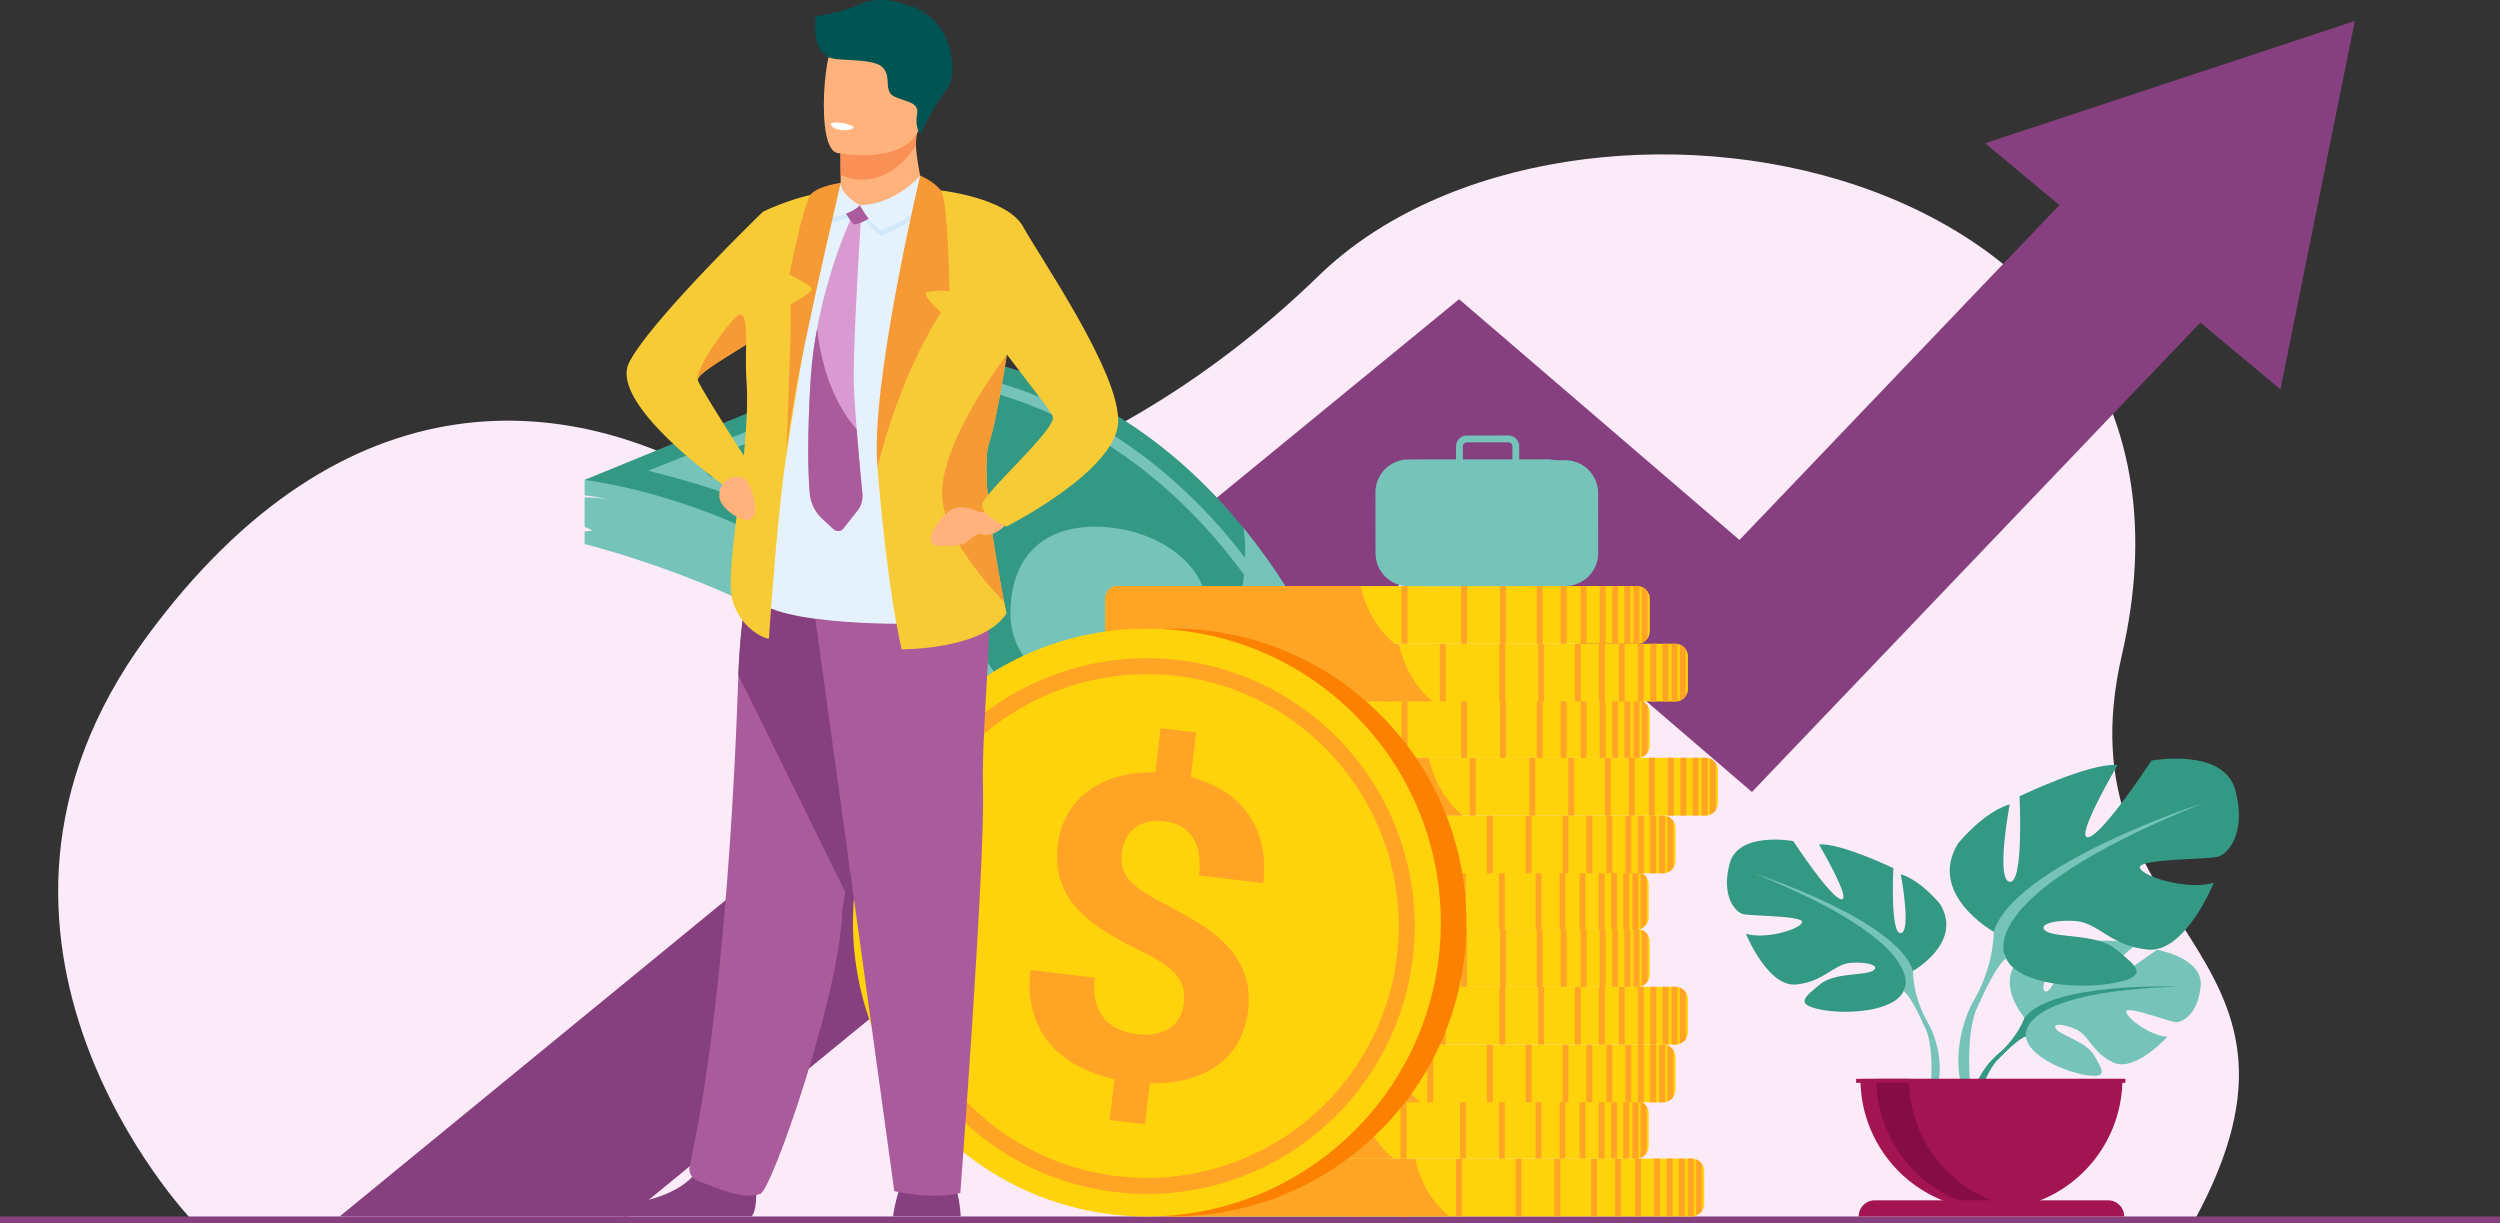 <svg xmlns="http://www.w3.org/2000/svg" viewBox="0 0 3195.56 1563.4"><rect x="0" y="0" width="3195.56" height="1563.4" fill="#333333" stroke="none"/><defs><style>.cls-1{fill:#fbebf9;}.cls-2{fill:#87407f;}.cls-3{fill:#76c4b9;}.cls-4{fill:#339984;}.cls-5{fill:#ffd30b;}.cls-6{fill:#ffa424;}.cls-7{fill:#fc8100;}.cls-8{fill:#a31453;}.cls-9{fill:#850c45;}.cls-10{fill:#ffb27b;}.cls-11{fill:#f99156;}.cls-12{fill:#aa5b9b;}.cls-13{fill:#005453;}.cls-14{fill:#e5f2fd;}.cls-15{fill:#f7cb36;}.cls-16{fill:#fff;}.cls-17{fill:#d2e9f9;}.cls-18{fill:#d89ad0;}.cls-19{fill:#f59a34;}</style></defs><g id="Layer_2" data-name="Layer 2"><g id="Layer_1-2" data-name="Layer 1"><path class="cls-1" d="M245.22,1559.47s-342.33-357.83-57.9-745.24C439.69,470.5,733.93,494,949.81,633.49c92,59.41,435.41,10.72,735.77-281C2005.34,42,2860.65,194.54,2712.25,837.2c-82.62,357.83,286.41,368,92.53,723Z"/><rect class="cls-2" y="1554.92" width="3195.56" height="8.48" rx="0.5"/><polygon class="cls-2" points="3010.01 26.82 2537.47 183.1 2632.33 262.16 2632.33 262.16 2223.44 690.2 1865.03 382.46 434.34 1554.73 446.94 1554.92 803.34 1554.92 1861.52 687.89 2239.37 1012.33 2812.51 412.33 2812.51 412.33 2914.91 497.67 3010.01 26.82"/><path class="cls-3" d="M1334.28,1269.7l-108.56-9.34s6.28-66.92-12.82-156.18c-14.09-65.94-42-144.06-96.53-216.42-93-123.38-369.11-192.4-369.11-192.4v-16l9.93-1.07a39.49,39.49,0,0,0-9.93-4.72V635.84a133.22,133.22,0,0,1,31.38,3.07c-6.46-1.61-20.26-4.78-31.38-5.64V613.42c400,10.7,530.47,252.31,571.35,439.3C1344.79,1172.41,1334.28,1269.7,1334.28,1269.7Z"/><path class="cls-4" d="M1809.35,1234.58l-475.07,35.12c-2.46-73.17-21.56-148.85-40-206.22S1257.91,967,1257.91,967C1115.79,655.62,747.26,613.42,747.26,613.42l409-167.51c197.59,14.87,336.22,109.77,433.18,228.93C1779.37,908.21,1809.35,1234.58,1809.35,1234.58Z"/><path class="cls-3" d="M1809.35,1234.58l-475.07,35.12-108.56-9.34s6.28-66.92-12.82-156.18c22.63-13.63,49.55-27.25,81.35-40.7q12.52-5.3,24.36-10.76c302.48-139.61,274.31-357.08,270.86-377.88C1779.37,908.21,1809.35,1234.58,1809.35,1234.58Z"/><path class="cls-3" d="M1772,1271.16,1348.61,1263l1.49-8.15c.23-1.23,22-125.37-28.79-266.51-29.74-82.68-78.22-155-144.1-215-82.53-75.14-192.82-131.07-327.82-166.23l-20.79-5.41,330.45-131.51,1.27,0c3.57-.08,88.68-1.37,198.09,50.37,64.12,30.33,123.16,72.71,175.47,126,65.27,66.43,120.17,150.06,163.18,248.55,3.4,7.57,83.82,188.12,79.57,296.53v.13Zm-406.78-22,393.5,7.61,3.84-65.88c1.68-43.3-11.3-107.14-37.54-184.61-19.94-58.86-40.63-105.13-40.83-105.59-42.27-96.79-96.08-178.86-160-244-51-52.05-108.62-93.48-171.13-123.15-67.82-32.19-126.95-43.4-161.19-47.3a109.6,109.6,0,0,0-53,7.06l-229,91.15c-11.95,4.75-11.34,21.83.9,25.77,111.37,35.86,204.09,87.17,276.22,152.93,67.59,61.63,117.31,136,147.77,221,27.07,75.56,33.58,145.7,34.27,191.24C1369.59,1210.73,1366.89,1236.75,1365.21,1249.2Z"/><path class="cls-3" d="M1544.18,784.69c0,69.75-40.86,111.89-110.61,111.89s-142-42.14-142-111.89S1330.23,673.23,1400,673.23,1544.18,714.94,1544.18,784.69Z"/><path class="cls-5" d="M2178.33,1497v41.67a15.9,15.9,0,0,1-2.75,9,16.18,16.18,0,0,1-7.54,6,14.75,14.75,0,0,1-2.94.83,15.52,15.52,0,0,1-2.83.26H1498.43a16.12,16.12,0,0,1-16-15.24c0-.28,0-.55,0-.83V1497c0-.28,0-.55,0-.83a16.11,16.11,0,0,1,16-15.23h663.84a16.46,16.46,0,0,1,2.83.25,15.45,15.45,0,0,1,2.94.83,16.18,16.18,0,0,1,7.54,6A15.93,15.93,0,0,1,2178.33,1497Z"/><path class="cls-6" d="M1852.35,1554.74H1496.71c-7.63,0-13.93-6.79-14.32-15.24,0-.28,0-.55,0-.83V1497c0-.28,0-.55,0-.83.39-8.45,6.69-15.23,14.32-15.23h312C1813.66,1502.66,1825.27,1532.71,1852.35,1554.74Z"/><rect class="cls-6" x="2090.01" y="1480.94" width="7.54" height="73.8"/><rect class="cls-6" x="2064.47" y="1480.94" width="7.55" height="73.8"/><rect class="cls-6" x="2033.84" y="1480.94" width="7.54" height="73.8"/><rect class="cls-6" x="1986.9" y="1480.94" width="7.54" height="73.8"/><rect class="cls-6" x="1937.26" y="1480.94" width="7.54" height="73.8"/><rect class="cls-6" x="1861.16" y="1480.94" width="7.54" height="73.8"/><rect class="cls-6" x="1789.9" y="1480.94" width="7.55" height="73.8"/><rect class="cls-6" x="1726.28" y="1480.94" width="7.54" height="73.8"/><rect class="cls-6" x="2114.32" y="1480.94" width="7.54" height="73.8"/><rect class="cls-6" x="2130.38" y="1480.94" width="7.54" height="73.8"/><rect class="cls-6" x="2145.89" y="1480.94" width="7.54" height="73.8"/><path class="cls-6" d="M2165.1,1481.19v73.29a15.52,15.52,0,0,1-2.83.26h-4.72v-73.8h4.72A16.46,16.46,0,0,1,2165.1,1481.19Z"/><path class="cls-6" d="M2175.58,1488v59.61a16.18,16.18,0,0,1-7.54,6V1482A16.18,16.18,0,0,1,2175.58,1488Z"/><path class="cls-5" d="M2107.35,1423.2v41.68a15.87,15.87,0,0,1-2.75,9,16.13,16.13,0,0,1-7.54,6,14.65,14.65,0,0,1-2.93.83,15.71,15.71,0,0,1-2.84.26H1427.46a16.11,16.11,0,0,1-16-15.24c0-.27,0-.55,0-.82V1423.2c0-.27,0-.55,0-.83a16.11,16.11,0,0,1,16-15.23h663.83c.43,0,.86,0,1.27,0a4.69,4.69,0,0,1,.54.06c.2,0,.4,0,.6.07l.43.08a14.63,14.63,0,0,1,2.93.82c.15,0,.28.11.42.17l.41.18.81.39.46.26.41.24q.39.22.75.48c.29.19.56.4.83.61l.62.5s0,0,0,0l.4.36a16.56,16.56,0,0,1,1.17,1.2c.11.13.22.25.32.38l.31.39c.2.26.41.54.59.81A15.93,15.93,0,0,1,2107.35,1423.2Z"/><path class="cls-6" d="M1781.38,1480.94H1425.74c-7.65,0-13.93-6.79-14.32-15.24,0-.27,0-.55,0-.82V1423.2c0-.27,0-.55,0-.83.39-8.45,6.67-15.23,14.32-15.23h312c.15.6.29,1.21.44,1.82C1743.34,1430.52,1755,1459.52,1781.38,1480.94Z"/><rect class="cls-6" x="2019.03" y="1407.14" width="7.54" height="73.8"/><rect class="cls-6" x="1993.49" y="1407.14" width="7.54" height="73.8"/><rect class="cls-6" x="1962.87" y="1407.14" width="7.54" height="73.8"/><rect class="cls-6" x="1915.92" y="1407.14" width="7.54" height="73.8"/><rect class="cls-6" x="1866.28" y="1407.14" width="7.54" height="73.8"/><rect class="cls-6" x="1790.18" y="1407.14" width="7.54" height="73.8"/><rect class="cls-6" x="1718.93" y="1407.14" width="7.54" height="73.8"/><rect class="cls-6" x="1655.3" y="1407.14" width="7.54" height="73.8"/><rect class="cls-6" x="2043.34" y="1407.14" width="7.55" height="73.8"/><rect class="cls-6" x="2059.4" y="1407.14" width="7.54" height="73.8"/><rect class="cls-6" x="2074.91" y="1407.14" width="7.54" height="73.8"/><path class="cls-6" d="M2094.12,1407.39v73.29a15.52,15.52,0,0,1-2.83.26h-4.71v-73.8h4.71A15.52,15.52,0,0,1,2094.12,1407.39Z"/><path class="cls-6" d="M2104.6,1414.23v59.61a16.18,16.18,0,0,1-7.54,6v-71.63A16.18,16.18,0,0,1,2104.6,1414.23Z"/><path class="cls-5" d="M2141.65,1351.22v41.68a15.87,15.87,0,0,1-2.75,9,16.12,16.12,0,0,1-7.54,6,14.56,14.56,0,0,1-2.94.83,15.52,15.52,0,0,1-2.83.26H1461.76a16,16,0,0,1-7.41-1.82,16.12,16.12,0,0,1-8.58-12.7q0-.36-.06-.72c0-.27,0-.55,0-.82v-41.68c0-.27,0-.55,0-.82a16.12,16.12,0,0,1,16-15.24h663.83a15.52,15.52,0,0,1,2.83.26,14.54,14.54,0,0,1,2.94.82,16.18,16.18,0,0,1,7.54,6A15.93,15.93,0,0,1,2141.65,1351.22Z"/><path class="cls-6" d="M1815.68,1409H1460a13,13,0,0,1-6.6-1.82,16.24,16.24,0,0,1-7.66-12.7q0-.36-.06-.72c0-.27,0-.55,0-.82v-41.68c0-.27,0-.55,0-.82.39-8.46,6.69-15.24,14.32-15.24h312c4.85,21.13,16,50.14,41.49,72C1814.21,1407.75,1814.94,1408.35,1815.68,1409Z"/><rect class="cls-6" x="2053.33" y="1335.16" width="7.54" height="73.8"/><rect class="cls-6" x="2027.79" y="1335.16" width="7.54" height="73.8"/><rect class="cls-6" x="1997.17" y="1335.16" width="7.54" height="73.8"/><rect class="cls-6" x="1950.22" y="1335.16" width="7.54" height="73.8"/><rect class="cls-6" x="1900.58" y="1335.16" width="7.54" height="73.8"/><rect class="cls-6" x="1824.48" y="1335.16" width="7.54" height="73.8"/><rect class="cls-6" x="1753.23" y="1335.16" width="7.54" height="73.8"/><rect class="cls-6" x="1689.6" y="1335.16" width="7.54" height="73.8"/><rect class="cls-6" x="2077.64" y="1335.16" width="7.54" height="73.8"/><rect class="cls-6" x="2093.7" y="1335.16" width="7.54" height="73.8"/><rect class="cls-6" x="2109.21" y="1335.16" width="7.54" height="73.8"/><path class="cls-6" d="M2128.42,1335.42v73.28a15.52,15.52,0,0,1-2.83.26h-4.71v-73.8h4.71A15.52,15.52,0,0,1,2128.42,1335.42Z"/><path class="cls-6" d="M2138.9,1342.25v59.61a16.18,16.18,0,0,1-7.54,6v-71.63A16.18,16.18,0,0,1,2138.9,1342.25Z"/><path class="cls-5" d="M2157.55,1277.42v41.68a15.93,15.93,0,0,1-2.75,9,16.24,16.24,0,0,1-7.54,6,14.63,14.63,0,0,1-2.93.82,15.71,15.71,0,0,1-2.84.26H1477.66a16.12,16.12,0,0,1-16.05-15.24c0-.27,0-.55,0-.82v-41.68c0-.27,0-.55,0-.82a16.12,16.12,0,0,1,14.15-15.12,14.8,14.8,0,0,1,1.9-.12h663.83a15.71,15.71,0,0,1,2.84.26,15.33,15.33,0,0,1,2.93.82,16.2,16.2,0,0,1,7.54,6A15.87,15.87,0,0,1,2157.55,1277.42Z"/><path class="cls-6" d="M1831.58,1335.16H1475.94c-7.64,0-13.94-6.78-14.33-15.24,0-.27,0-.55,0-.82v-41.68c0-.27,0-.55,0-.82.36-7.82,5.78-14.21,12.63-15.12a11.83,11.83,0,0,1,1.7-.12h312l0,.12C1792.93,1283.18,1804.54,1313.17,1831.58,1335.16Z"/><rect class="cls-6" x="2069.23" y="1261.36" width="7.55" height="73.8"/><rect class="cls-6" x="2043.69" y="1261.36" width="7.54" height="73.8"/><rect class="cls-6" x="2013.07" y="1261.36" width="7.54" height="73.8"/><rect class="cls-6" x="1966.12" y="1261.36" width="7.54" height="73.8"/><rect class="cls-6" x="1916.48" y="1261.36" width="7.54" height="73.8"/><rect class="cls-6" x="1840.38" y="1261.36" width="7.55" height="73.8"/><rect class="cls-6" x="1769.13" y="1261.36" width="7.54" height="73.8"/><rect class="cls-6" x="1705.5" y="1261.36" width="7.55" height="73.8"/><rect class="cls-6" x="2093.54" y="1261.36" width="7.54" height="73.8"/><rect class="cls-6" x="2109.6" y="1261.36" width="7.54" height="73.8"/><rect class="cls-6" x="2125.11" y="1261.36" width="7.55" height="73.8"/><path class="cls-6" d="M2144.33,1261.61v73.29a15.71,15.71,0,0,1-2.84.26h-4.71v-73.8h4.71A16.66,16.66,0,0,1,2144.33,1261.61Z"/><path class="cls-6" d="M2154.8,1268.45v59.61a16.18,16.18,0,0,1-7.54,6v-71.63A16.18,16.18,0,0,1,2154.8,1268.45Z"/><path class="cls-5" d="M2108.75,1203.74v41.68a15.87,15.87,0,0,1-2.75,9,16.18,16.18,0,0,1-7.54,6,14.75,14.75,0,0,1-2.94.83c-.31,0-.62.11-.93.14l-.53.05-.52,0-.85,0H1428.85a16.11,16.11,0,0,1-16-15.24c0-.27,0-.55,0-.82v-41.68c0-.28,0-.55,0-.83s0-.45,0-.67a16.16,16.16,0,0,1,12-14.06,4.37,4.37,0,0,1,.49-.12,15.9,15.9,0,0,1,3.47-.38h663.84c.49,0,1,0,1.44.06l.63.07h0l.75.13a14.73,14.73,0,0,1,2.94.82,16.18,16.18,0,0,1,7.54,6A15.93,15.93,0,0,1,2108.75,1203.74Z"/><path class="cls-6" d="M1782.77,1261.48H1427.13c-7.64,0-13.93-6.79-14.32-15.24,0-.27,0-.55,0-.82v-41.68c0-.28,0-.55,0-.83s0-.45,0-.67c.58-7,5.17-12.65,11.13-14.16a3.36,3.36,0,0,1,.61-.14,12.58,12.58,0,0,1,2.54-.26h312c0,.18.08.34.12.52,5,21.65,16.65,51.32,43.41,73.16Z"/><rect class="cls-6" x="2020.43" y="1187.68" width="7.54" height="73.8"/><rect class="cls-6" x="1994.89" y="1187.68" width="7.55" height="73.8"/><rect class="cls-6" x="1964.26" y="1187.68" width="7.55" height="73.8"/><rect class="cls-6" x="1917.32" y="1187.68" width="7.54" height="73.8"/><rect class="cls-6" x="1867.68" y="1187.68" width="7.54" height="73.8"/><rect class="cls-6" x="1791.58" y="1187.68" width="7.54" height="73.8"/><rect class="cls-6" x="1720.32" y="1187.68" width="7.54" height="73.8"/><rect class="cls-6" x="1656.7" y="1187.68" width="7.54" height="73.8"/><rect class="cls-6" x="2044.74" y="1187.68" width="7.55" height="73.8"/><rect class="cls-6" x="2060.8" y="1187.68" width="7.54" height="73.8"/><rect class="cls-6" x="2076.31" y="1187.68" width="7.54" height="73.8"/><path class="cls-6" d="M2095.52,1187.93v73.29a15.52,15.52,0,0,1-2.83.25H2088v-73.8h4.72A15.52,15.52,0,0,1,2095.52,1187.93Z"/><path class="cls-6" d="M2106,1194.77v59.61a16.18,16.18,0,0,1-7.54,6v-71.63A16.18,16.18,0,0,1,2106,1194.77Z"/><path class="cls-5" d="M2107.35,1130.46v41.68a15.93,15.93,0,0,1-2.75,9,16.13,16.13,0,0,1-7.54,6,14.77,14.77,0,0,1-2.29.69h0c-.22,0-.42.1-.63.13a15.71,15.71,0,0,1-2.84.26H1427.46a14.35,14.35,0,0,1-2.08-.14c-.27,0-.53-.07-.79-.12a16.11,16.11,0,0,1-13.17-15c0-.28,0-.55,0-.83v-41.68c0-.27,0-.55,0-.82a16.11,16.11,0,0,1,16-15.24h663.83c.43,0,.86,0,1.27.06l.54,0c.2,0,.4,0,.6.08l.43.07a14.65,14.65,0,0,1,2.93.83,3.07,3.07,0,0,1,.42.17l.41.17.81.39c.29.16.58.32.87.5s.51.31.75.48.56.4.83.61.42.33.62.51l0,0,.4.37a14.75,14.75,0,0,1,1.17,1.2c.11.12.22.24.32.37l.31.39c.2.27.41.54.59.82A15.87,15.87,0,0,1,2107.35,1130.46Z"/><path class="cls-6" d="M1781.38,1188.2H1425.74l-.85,0c-.31,0-.61-.06-.91-.1-6.84-.94-12.21-7.32-12.56-15.11,0-.28,0-.55,0-.83v-41.68c0-.27,0-.55,0-.82.39-8.45,6.67-15.24,14.32-15.24h312c.15.61.29,1.21.44,1.82,5.17,21.38,16.72,50.09,42.61,71.46Z"/><rect class="cls-6" x="2019.03" y="1114.41" width="7.54" height="73.8"/><rect class="cls-6" x="1993.49" y="1114.41" width="7.54" height="73.8"/><rect class="cls-6" x="1962.87" y="1114.41" width="7.54" height="73.8"/><rect class="cls-6" x="1915.92" y="1114.41" width="7.54" height="73.8"/><rect class="cls-6" x="1866.28" y="1114.41" width="7.54" height="73.8"/><rect class="cls-6" x="1790.18" y="1114.41" width="7.54" height="73.8"/><rect class="cls-6" x="1718.93" y="1114.41" width="7.54" height="73.8"/><rect class="cls-6" x="1655.3" y="1114.41" width="7.54" height="73.8"/><rect class="cls-6" x="2043.34" y="1114.41" width="7.55" height="73.8"/><rect class="cls-6" x="2059.4" y="1114.41" width="7.54" height="73.8"/><rect class="cls-6" x="2074.91" y="1114.41" width="7.54" height="73.8"/><path class="cls-6" d="M2094.12,1114.66v73.28a15.52,15.52,0,0,1-2.83.26h-4.71v-73.8h4.71A15.52,15.52,0,0,1,2094.12,1114.66Z"/><path class="cls-6" d="M2104.6,1121.5v59.61a16.18,16.18,0,0,1-7.54,6v-71.63A16.18,16.18,0,0,1,2104.6,1121.5Z"/><path class="cls-5" d="M2141.65,1058.48v41.68a15.93,15.93,0,0,1-2.75,9,16.18,16.18,0,0,1-7.54,6,14.54,14.54,0,0,1-2.94.82,15.52,15.52,0,0,1-2.83.26H1461.76a15.84,15.84,0,0,1-7.41-1.82,16.12,16.12,0,0,1-8.58-12.69q0-.36-.06-.72c0-.28,0-.55,0-.83v-41.68c0-.27,0-.55,0-.82a16.13,16.13,0,0,1,16-15.24h663.83a15.52,15.52,0,0,1,2.83.26,14.56,14.56,0,0,1,2.94.83,16.18,16.18,0,0,1,7.54,6A15.87,15.87,0,0,1,2141.65,1058.48Z"/><path class="cls-6" d="M1815.68,1116.22H1460a12.89,12.89,0,0,1-6.6-1.82,16.23,16.23,0,0,1-7.66-12.69q0-.36-.06-.72c0-.28,0-.55,0-.83v-41.68c0-.27,0-.55,0-.82.39-8.45,6.69-15.24,14.32-15.24h312c4.85,21.14,16,50.14,41.49,72C1814.21,1115,1814.94,1115.62,1815.68,1116.22Z"/><rect class="cls-6" x="2053.33" y="1042.43" width="7.54" height="73.8"/><rect class="cls-6" x="2027.79" y="1042.43" width="7.54" height="73.8"/><rect class="cls-6" x="1997.17" y="1042.43" width="7.54" height="73.8"/><rect class="cls-6" x="1950.22" y="1042.43" width="7.54" height="73.8"/><rect class="cls-6" x="1900.58" y="1042.43" width="7.54" height="73.8"/><rect class="cls-6" x="1824.48" y="1042.43" width="7.54" height="73.8"/><rect class="cls-6" x="1753.23" y="1042.43" width="7.54" height="73.8"/><rect class="cls-6" x="1689.6" y="1042.43" width="7.54" height="73.8"/><rect class="cls-6" x="2077.64" y="1042.43" width="7.54" height="73.8"/><rect class="cls-6" x="2093.7" y="1042.43" width="7.54" height="73.8"/><rect class="cls-6" x="2109.21" y="1042.43" width="7.54" height="73.8"/><path class="cls-6" d="M2128.42,1042.68V1116a15.52,15.52,0,0,1-2.83.25h-4.71v-73.8h4.71A15.52,15.52,0,0,1,2128.42,1042.68Z"/><path class="cls-6" d="M2138.9,1049.52v59.61a16.18,16.18,0,0,1-7.54,6v-71.63A16.18,16.18,0,0,1,2138.9,1049.52Z"/><path class="cls-5" d="M2195.9,984.69v41.67a15.93,15.93,0,0,1-2.75,9,16.18,16.18,0,0,1-7.54,6,15.78,15.78,0,0,1-5.77,1.08H1516a16.12,16.12,0,0,1-16-15.23c0-.28,0-.55,0-.83V984.69c0-.28,0-.55,0-.83a16.13,16.13,0,0,1,14.14-15.12,15.15,15.15,0,0,1,1.9-.12h663.84a16.09,16.09,0,0,1,5.77,1.09,16.18,16.18,0,0,1,7.54,6A15.9,15.9,0,0,1,2195.9,984.69Z"/><path class="cls-6" d="M1869.92,1042.42H1514.28c-7.63,0-13.93-6.78-14.32-15.23,0-.28,0-.55,0-.83V984.69c0-.28,0-.55,0-.83.36-7.81,5.77-14.21,12.63-15.12a11.8,11.8,0,0,1,1.69-.12h312l0,.12C1831.28,990.46,1842.89,1020.43,1869.92,1042.42Z"/><rect class="cls-6" x="2107.58" y="968.63" width="7.54" height="73.8"/><rect class="cls-6" x="2082.04" y="968.63" width="7.54" height="73.8"/><rect class="cls-6" x="2051.42" y="968.63" width="7.54" height="73.8"/><rect class="cls-6" x="2004.47" y="968.63" width="7.54" height="73.8"/><rect class="cls-6" x="1954.83" y="968.63" width="7.54" height="73.8"/><rect class="cls-6" x="1878.73" y="968.63" width="7.54" height="73.8"/><rect class="cls-6" x="1807.48" y="968.63" width="7.54" height="73.8"/><rect class="cls-6" x="1743.85" y="968.63" width="7.54" height="73.8"/><rect class="cls-6" x="2131.89" y="968.63" width="7.55" height="73.8"/><rect class="cls-6" x="2147.95" y="968.63" width="7.55" height="73.8"/><rect class="cls-6" x="2163.46" y="968.63" width="7.54" height="73.8"/><path class="cls-6" d="M2182.68,968.88v73.29a16.66,16.66,0,0,1-2.84.25h-4.71v-73.8h4.71A15.71,15.71,0,0,1,2182.68,968.88Z"/><path class="cls-6" d="M2193.15,975.72v59.61a16.13,16.13,0,0,1-7.54,6V969.71A16.13,16.13,0,0,1,2193.15,975.72Z"/><path class="cls-5" d="M2108.75,911v41.68a15.93,15.93,0,0,1-2.75,9,16.18,16.18,0,0,1-7.54,6,15.42,15.42,0,0,1-2.94.82c-.31.06-.62.11-.93.14s-.5.06-.75.08l-.37,0-.78,0H1428.85a16.11,16.11,0,0,1-16-15.24c0-.27,0-.55,0-.82V911c0-.27,0-.55,0-.82a16.11,16.11,0,0,1,16-15.24h663.84l.85,0a14.46,14.46,0,0,1,2,.23,14.75,14.75,0,0,1,2.94.83,12.47,12.47,0,0,1,1.39.62c.29.14.56.28.83.44l.09,0c.27.16.54.33.8.51l.14.09c.25.16.49.34.72.52a14.19,14.19,0,0,1,1.6,1.4c.16.15.31.31.45.47l.08.08a4,4,0,0,1,.27.31l.06.06c.16.19.32.38.47.59s.43.56.64.87A15.87,15.87,0,0,1,2108.75,911Z"/><path class="cls-6" d="M1782.77,968.74H1427.13c-7.64,0-13.93-6.78-14.32-15.24,0-.27,0-.55,0-.82V911c0-.27,0-.55,0-.82.39-8.46,6.68-15.24,14.32-15.24h312c.12.56.25,1.13.41,1.71,5.17,21.53,16.84,50.52,43.12,72Z"/><rect class="cls-6" x="2020.43" y="894.94" width="7.54" height="73.8"/><rect class="cls-6" x="1994.89" y="894.94" width="7.55" height="73.8"/><rect class="cls-6" x="1964.26" y="894.94" width="7.55" height="73.8"/><rect class="cls-6" x="1917.32" y="894.94" width="7.54" height="73.8"/><rect class="cls-6" x="1867.68" y="894.94" width="7.54" height="73.8"/><rect class="cls-6" x="1791.58" y="894.94" width="7.54" height="73.8"/><rect class="cls-6" x="1720.32" y="894.94" width="7.54" height="73.8"/><rect class="cls-6" x="1656.7" y="894.94" width="7.54" height="73.8"/><rect class="cls-6" x="2044.74" y="894.94" width="7.55" height="73.8"/><rect class="cls-6" x="2060.8" y="894.94" width="7.54" height="73.8"/><rect class="cls-6" x="2076.31" y="894.94" width="7.54" height="73.8"/><path class="cls-6" d="M2095.52,895.2v73.28a15.52,15.52,0,0,1-2.83.26H2088v-73.8h4.72A15.52,15.52,0,0,1,2095.52,895.2Z"/><path class="cls-6" d="M2106,902v59.61a16.18,16.18,0,0,1-7.54,6V896A16.12,16.12,0,0,1,2106,902Z"/><path class="cls-5" d="M2157.55,838.91v41.67a15.88,15.88,0,0,1-2.75,9,16.18,16.18,0,0,1-7.54,6,14.65,14.65,0,0,1-2.93.83,15.71,15.71,0,0,1-2.84.26H1477.66a15.9,15.9,0,0,1-7.18-1.71,16.09,16.09,0,0,1-8.82-12.87c0-.21,0-.44-.05-.66s0-.55,0-.83V838.91c0-.28,0-.55,0-.83A16.13,16.13,0,0,1,1475.76,823a14.81,14.81,0,0,1,1.9-.11h663.83a16.66,16.66,0,0,1,2.84.25,15.35,15.35,0,0,1,2.93.83,16.18,16.18,0,0,1,7.54,6A15.93,15.93,0,0,1,2157.55,838.91Z"/><path class="cls-6" d="M1831.58,896.65H1475.94a13,13,0,0,1-6.41-1.71,16.21,16.21,0,0,1-7.87-12.87c0-.21,0-.44-.05-.66s0-.55,0-.83V838.91c0-.28,0-.55,0-.83.36-7.81,5.78-14.2,12.63-15.12a11.84,11.84,0,0,1,1.7-.11h312l0,.11c4.86,21.16,16,50.17,41.6,72C1830.2,895.52,1830.88,896.09,1831.58,896.65Z"/><rect class="cls-6" x="2069.23" y="822.85" width="7.55" height="73.8"/><rect class="cls-6" x="2043.69" y="822.85" width="7.54" height="73.8"/><rect class="cls-6" x="2013.07" y="822.85" width="7.54" height="73.8"/><rect class="cls-6" x="1966.12" y="822.85" width="7.54" height="73.8"/><rect class="cls-6" x="1916.48" y="822.85" width="7.54" height="73.8"/><rect class="cls-6" x="1840.38" y="822.85" width="7.55" height="73.8"/><rect class="cls-6" x="1769.13" y="822.85" width="7.54" height="73.8"/><rect class="cls-6" x="1705.5" y="822.85" width="7.55" height="73.8"/><rect class="cls-6" x="2093.54" y="822.85" width="7.54" height="73.8"/><rect class="cls-6" x="2109.6" y="822.85" width="7.54" height="73.8"/><rect class="cls-6" x="2125.11" y="822.85" width="7.55" height="73.8"/><path class="cls-6" d="M2144.33,823.1v73.29a15.71,15.71,0,0,1-2.84.25h-4.71v-73.8h4.71A15.71,15.71,0,0,1,2144.33,823.1Z"/><path class="cls-6" d="M2154.8,829.94v59.61a16.18,16.18,0,0,1-7.54,6V823.93A16.18,16.18,0,0,1,2154.8,829.94Z"/><path class="cls-5" d="M2108.75,765.23V806.9a15.93,15.93,0,0,1-2.75,9,16.18,16.18,0,0,1-7.54,6,15.45,15.45,0,0,1-2.94.83l-.93.14-.53,0-.52,0-.85,0H1428.85a16.11,16.11,0,0,1-16-15.23c0-.28,0-.55,0-.83V765.23c0-.28,0-.56,0-.83a16.11,16.11,0,0,1,16-15.24h663.84a15.6,15.6,0,0,1,2.83.26,14.75,14.75,0,0,1,2.94.83,16.18,16.18,0,0,1,7.54,6A15.88,15.88,0,0,1,2108.75,765.23Z"/><path class="cls-6" d="M1782.77,823H1427.13c-7.64,0-13.93-6.78-14.32-15.23,0-.28,0-.55,0-.83V765.23c0-.28,0-.56,0-.83.39-8.45,6.68-15.24,14.32-15.24h312c5,21.69,16.55,51.67,43.53,73.69Z"/><rect class="cls-6" x="2020.43" y="749.16" width="7.54" height="73.8"/><rect class="cls-6" x="1994.89" y="749.16" width="7.55" height="73.8"/><rect class="cls-6" x="1964.26" y="749.16" width="7.55" height="73.8"/><rect class="cls-6" x="1917.32" y="749.16" width="7.54" height="73.8"/><rect class="cls-6" x="1867.68" y="749.16" width="7.54" height="73.8"/><rect class="cls-6" x="1791.58" y="749.16" width="7.54" height="73.8"/><rect class="cls-6" x="1720.32" y="749.16" width="7.54" height="73.8"/><rect class="cls-6" x="1656.7" y="749.16" width="7.55" height="73.8"/><rect class="cls-6" x="2044.74" y="749.16" width="7.55" height="73.8"/><rect class="cls-6" x="2060.8" y="749.16" width="7.54" height="73.8"/><rect class="cls-6" x="2076.31" y="749.16" width="7.54" height="73.8"/><path class="cls-6" d="M2095.52,749.42V822.7a15.52,15.52,0,0,1-2.83.26H2088v-73.8h4.72A15.52,15.52,0,0,1,2095.52,749.42Z"/><path class="cls-6" d="M2106,756.26v59.61a16.18,16.18,0,0,1-7.54,6V750.25A16.18,16.18,0,0,1,2106,756.26Z"/><circle class="cls-7" cx="1498.76" cy="1179.22" r="375.7" transform="translate(-394.86 1405.17) rotate(-45)"/><circle class="cls-5" cx="1465.98" cy="1179.22" r="375.7" transform="translate(-404.46 1381.99) rotate(-45)"/><path class="cls-6" d="M1466,1526a342.31,342.31,0,1,1,242-100.26A340.06,340.06,0,0,1,1466,1526Zm0-664.19a321.89,321.89,0,1,0,227.61,94.28A319.77,319.77,0,0,0,1466,861.78Z"/><path class="cls-6" d="M1513.11,1283a56.69,56.69,0,0,0-.81-19.88,41.25,41.25,0,0,0-8.4-16.5,78,78,0,0,0-16.81-14.83,205.29,205.29,0,0,0-26-14.58,538.8,538.8,0,0,1-48.09-26.43q-21.45-13.38-36-29.27a100.16,100.16,0,0,1-21.24-35.67q-6.72-19.77-3.66-45.62,2.67-22.39,12.8-39.92a95.14,95.14,0,0,1,26.52-29.47,118.85,118.85,0,0,1,38-18.09q21.6-6.12,47.42-5.46l6.69-56.42,45.42,5.38-6.79,57.21a142.26,142.26,0,0,1,42.74,18.18,107.37,107.37,0,0,1,47.84,68.64q5,22.11,1.87,48.48l-82-9.74q3.75-31.62-8.44-49t-35.74-20.15q-12.78-1.52-22.42,1a41.53,41.53,0,0,0-16.34,7.94,38.8,38.8,0,0,0-10.54,13.6,57,57,0,0,0-5,17.85,52.08,52.08,0,0,0,.74,18,38.72,38.72,0,0,0,8.05,15.8,78.43,78.43,0,0,0,16.95,14.84,264.32,264.32,0,0,0,27.07,15.64q26.31,13.54,47.59,27a172.14,172.14,0,0,1,35.79,29.51,101.66,101.66,0,0,1,21.22,35.8q6.72,19.79,3.68,45.36-2.75,23.19-13,40.69a93.86,93.86,0,0,1-26.63,29.19,114.7,114.7,0,0,1-38.19,17.4,171.19,171.19,0,0,1-47.65,5l-6.23,52.46-45.12-5.36,6.19-52.2a191.53,191.53,0,0,1-44.33-15.68,121.53,121.53,0,0,1-36.32-27.44q-15.27-16.9-22.79-40.8t-3.77-55.52l82,9.73q-2.22,18.72,1.54,31.86t11.67,21.71a51.37,51.37,0,0,0,18.76,12.92,87.7,87.7,0,0,0,22.49,5.74,73.3,73.3,0,0,0,23.82-.65,48.67,48.67,0,0,0,18-7.49,39,39,0,0,0,11.92-13.15A47.39,47.39,0,0,0,1513.11,1283Z"/><path class="cls-3" d="M2587.73,1300.9s-40.76-47.55-2.52-77.75c0,0,27.94-16.92,50.72-15.54,0,0-32.28,54.12-21.84,59.5s31.62-62.9,31.62-62.9,63.57-6.16,84,3.67c0,0-54.35,44.47-42.9,47.12s70.15-41,70.15-41,59.16,10.06,56,46.16-23.54,47.24-32.5,46.28-61.38-21-62.52-13.63,30.41,31.34,52.5,32.46c0,0-41.71,46-69.43,32.73s-30.1-34.33-47.38-42.22-32-7.87-24.9.18,38.42,15.87,48.3,33.35,18.75,29.27-9.93,25-75.31-25.3-77.36-49.34Z"/><path class="cls-4" d="M2783.92,1261.13s-160.71-6.19-196.19,39.77c0,0-7.85,23.51-32,44.91l-3.76,10.26s27.85-29.36,37.81-31.14C2589.77,1324.93,2574.19,1268,2783.92,1261.13Z"/><path class="cls-4" d="M2555.72,1345.81s-34.49,25.51-36.88,71.09l6.26.56s11-47.13,30.92-65.56S2555.72,1345.81,2555.72,1345.81Z"/><path class="cls-4" d="M2445.22,1241.1s64.84-36.31,34.58-85.58c0,0-24.2-30.26-50.14-38,0,0,13.83,73.48,0,75.21s-9.51-83-9.51-83-68.29-32.85-95.09-30.26c0,0,42.36,71.75,28.53,70s-61.38-74.35-61.38-74.35-70-13-81.26,28.53,6.92,62.24,17.29,64.83,76.94,1.73,75.21,10.38-46.68,22.47-71.75,14.69c0,0,27.66,68.3,64,64.84s47.55-25.93,70-27.66,38.9,4.32,27.66,10.37-49.27,2-67.42,17.42-32.86,24.94.86,31.85S2421,1293,2433.12,1267Z"/><path class="cls-3" d="M2242.94,1116.62s181.53,58.78,202.28,124.48c0,0-.86,29.39,17.29,63.11v13s-19-44.08-29.39-50.14C2433.12,1267,2473.75,1210,2242.94,1116.62Z"/><path class="cls-3" d="M2462.51,1304.21s28,42.51,12,94.26l-7.21-1.93s7-57-7.65-85.67S2462.51,1304.21,2462.51,1304.21Z"/><path class="cls-4" d="M2548.37,1191s-85.47-47.86-45.58-112.82c0,0,31.91-39.88,66.09-50.14,0,0-18.23,96.86,0,99.14s12.54-109.39,12.54-109.39,90-43.31,125.34-39.89c0,0-55.83,94.58-37.6,92.31s80.91-98,80.91-98,92.3-17.1,107.11,37.6-9.11,82.05-22.79,85.47-101.42,2.27-99.14,13.67,61.54,29.63,94.58,19.37c0,0-36.46,90-84.32,85.47s-62.67-34.19-92.3-36.47-51.28,5.7-36.47,13.68,65,2.61,88.88,23,43.31,32.88-1.13,42-124.21,3.42-140.17-30.77Z"/><path class="cls-3" d="M2815,1026.93s-239.3,77.49-266.65,164.1c0,0,1.14,38.74-22.79,83.18v17.1s25.07-58.12,38.74-66.1C2564.32,1225.21,2510.77,1150,2815,1026.93Z"/><path class="cls-3" d="M2525.58,1274.21s-36.9,56-15.87,124.26l9.5-2.55S2510,1320.78,2529.3,1283,2525.58,1274.21,2525.58,1274.21Z"/><path class="cls-8" d="M2545.49,1546.4A167.41,167.41,0,0,0,2712.9,1379H2378.08A167.41,167.41,0,0,0,2545.49,1546.4Z"/><path class="cls-9" d="M2586.69,1545.12A167.54,167.54,0,0,1,2398.48,1379h41.59A167.44,167.44,0,0,0,2586.69,1545.12Z"/><path class="cls-8" d="M2715.21,1554.92H2375.77a20.65,20.65,0,0,1,20.65-20.65h298.14a20.65,20.65,0,0,1,20.65,20.65Z"/><rect class="cls-8" x="2372.57" y="1378.99" width="344.14" height="5.14"/><path class="cls-10" d="M1074.5,223.62l0,10.16s-2.76,31.74,36.33,36.38,71.15,4,70.09-20.46c-3.52-19-9.83-48.41-10.09-64.11a109.82,109.82,0,0,1,1.39-19l-75.75-1.51-22.31,3.65Z"/><path class="cls-11" d="M1074.21,168.72l.29,54.9a63.92,63.92,0,0,0,27.3,6c34.82,0,57.32-25.53,69.08-44.06a109.82,109.82,0,0,1,1.39-19l-75.75-1.51Z"/><path class="cls-10" d="M1178.07,154.39c-8.79,47.3-69.82,45.75-96.19,42.78-7.42-.83-12.09-1.78-12.09-1.78-8.37-2.23-13-15.41-15.21-32.68-4.31-34.17,1.13-84.33,6.9-97.16,8.69-19.31,25.06-40.19,86.52-25.12S1189.35,93.79,1178.07,154.39Z"/><path class="cls-2" d="M1228,1554.77h-86.48a207.84,207.84,0,0,1,6.9-31,87.72,87.72,0,0,1,4.89-12.45c8.41-16.79,61.84-6.11,61.84-6.11s5,4.25,8.83,20.49A171.86,171.86,0,0,1,1228,1554.77Z"/><path class="cls-2" d="M966.67,1527.47c-.23,11.77-1.72,22.9-6,27.3H789.63c2.17-6.19,8.33-15.5,25.89-18.35,20-3.23,51.06-12.84,69.22-32a51.49,51.49,0,0,0,13.4-24.27c8.05-35.83,66.55,11,66.55,11A289.8,289.8,0,0,1,966.67,1527.47Z"/><path class="cls-12" d="M1080.45,1140.15c-2.38,13.12-3.89,23.88-4.29,31.6-5.44,106.07-89.29,348.6-104.29,354.26-23.21,8.75-59.75-9.86-78.87-16-7.92-2.53-13.27-10.52-11.51-18.63,41.53-190.9,56.79-465.78,62.34-628.52,2.81-82,16.88-138.6,16.88-138.6s204.51-54.57,205.72,14.46C1167.51,799.85,1098.69,1039.39,1080.45,1140.15Z"/><path class="cls-2" d="M1080.45,1140.15,943.83,862.91c2.81-82,16.88-138.6,16.88-138.6s204.51-54.57,205.72,14.46C1167.51,799.85,1098.69,1039.39,1080.45,1140.15Z"/><path class="cls-12" d="M1035,739l108.11,783.56s47.48,11.45,84.4,2.29c0,0,31.65-416.74,29-517.48s22.71-269.59-5.79-288.21S1035,739,1035,739Z"/><path class="cls-13" d="M1042.62,20.52s27.05-2.08,59-15.95c25.9-11.26,58.57,1.14,69.18,6.73a15.7,15.7,0,0,0-2.59-6.38s4.77,3.37,5.47,8.09c.49.37.71.61.58.7s5.4-1,8.87.57c0,0-2.43-.35-3.3,1.22a1.57,1.57,0,0,1-.39.43c40.4,19.52,44.13,83.36,31.13,98.13-15.64,17.78-34.39,57.81-34.39,57.81s-6.84-9.46-4-25.1-10.66-15.64-27.73-22.75-2.84-27-17.77-39.1-69.67-5-69-14.22C1037.36,63.29,1042.62,22.61,1042.62,20.52Z"/><path class="cls-14" d="M1190.19,263.31,1165.3,797.38s-207.75,3.4-201.82-43.62,74.88-474.1,74.88-474.1l151.83-16.35Z"/><path class="cls-15" d="M1264.36,566c-12.36,37.07,10.94,161.49,19.25,203.64,1.82,8.91,3,14.18,3,14.18-28.77,46.8-134.14,46.2-134.14,46.2-20.26-89.56-30.8-232.21-30.8-232.21l80.85-354.4,101.72,94s-7.7,57.35-17.23,115.7C1279.56,499.37,1271.05,546.38,1264.36,566Z"/><path class="cls-16" d="M1091.47,162.17s-2,6.11-17.37,3.88c0,0-12.93-1.87-12-8.67C1062.13,157.38,1075.12,153.54,1091.47,162.17Z"/><path class="cls-15" d="M974.7,270.92s0,.09,0,.23c-4.92,4.76-143.6,139.41-170.47,192.15-27.36,53.5,125,160.08,125,160.08s9.81,3.87,16.61,2.36c-7.18,59.15-15.25,113.73-10.47,137,8.64,42.11,47.58,56.25,47.58,53,0-1,10-153.53,22-232.31,26.51-174.84,58.13-338.93,58.13-338.93C1017.7,249.24,974.7,270.92,974.7,270.92ZM892.13,486.4a1.23,1.23,0,0,1-.2-.81c0-7.7,29.38-24.72,61.19-44.78l.61-.61.06,0c-.56,16.39-.5,32.47.47,47.43,1.81,27.77-.21,60.95-3.57,94.73C935.54,558.67,895.09,495.12,892.13,486.4Z"/><path class="cls-17" d="M1196.08,242.81c.25-5.1-23.89-12.14-23.89-12.14s-27.63,38.31-73.16,39c0,0,13,25.25,28.26,31.79C1127.29,301.43,1194.57,273.08,1196.08,242.81Z"/><path class="cls-18" d="M1035.09,630.61a50.42,50.42,0,0,0,16.06,32.58l14.48,13.35a8.5,8.5,0,0,0,12.42-1L1096,652.75a30.19,30.19,0,0,0,6.34-21.58c-1.68-17.25-4.8-50.47-7.31-82.54-2-26-3.67-51.22-3.79-66.57-.4-49,9.33-205.37,9.33-205.37l-11.75.61s-29.19,60.69-44.48,143.26a546.07,546.07,0,0,0-8.12,64.37S1030.08,574.23,1035.09,630.61Z"/><path class="cls-12" d="M1035.09,630.61a50.42,50.42,0,0,0,16.06,32.58l14.48,13.35a8.5,8.5,0,0,0,12.42-1L1096,652.75a30.19,30.19,0,0,0,6.34-21.58c-1.68-17.25-4.8-50.47-7.31-82.54-32.48-36.49-45.64-86.92-50.69-128.07a546.07,546.07,0,0,0-8.12,64.37S1030.08,574.23,1035.09,630.61Z"/><path class="cls-17" d="M1099,268.75s-24.12-14.3-24.2-29.8c0,0-15.58-1.95-22.38,5.61,0,0-5.72,26.56,1.87,42C1054.32,286.55,1089.05,281.26,1099,268.75Z"/><path class="cls-12" d="M1115.4,266.45l-32.7-7.84s-4.27.37-4.16,5.7,9.21,20.89,13.24,22.14S1123.14,277.23,1115.4,266.45Z"/><path class="cls-14" d="M1192.27,240.18c.25-5.1-16.09-15.6-16.09-15.6s-31.62,37-77.15,37.63c0,0,13,25.25,28.26,31.78C1127.29,294,1190.76,270.45,1192.27,240.18Z"/><path class="cls-14" d="M1099,262.21s-24.39-12.93-24.48-28.43c0,0-14.72,6.47-21.52,14,0,0-6.3,16.76,1.29,32.19C1054.32,280,1089.05,274.71,1099,262.21Z"/><path class="cls-10" d="M919.5,632.05c0-13.61,12-24.54,25.43-22.5a13.92,13.92,0,0,1,9.44,5.22c9.26,12.33,18.07,48.2,1.66,49.88-6.68.68-15.26-4-21.87-9s-14.66-13.09-14.66-21.53Z"/><path class="cls-19" d="M1283.61,769.68c-29.79-31-81.26-92-79.43-142,2.43-70.11,82.87-174.46,82.87-174.46-7.49,46.2-16,93.21-22.69,112.87C1252,603.11,1275.3,727.53,1283.61,769.68Z"/><path class="cls-10" d="M1282.67,647.73s-21.41,10.71-34.41,5.35-28.3-9.37-42.82,7.17-17.59,28-14.54,34.13,36.94,3.82,42.56,0,14.51-13.24,20.15-11.6c15.56,4.53,28.67-7.35,36-16.8C1294,660.28,1282.1,657.51,1282.67,647.73Z"/><path class="cls-15" d="M1202.56,243.45s85.28,9.44,105.4,46.58,124.7,187.66,121.28,250.21-142.67,132.7-142.67,132.7-30.85-13-31.31-27.05,96.27-97.82,90.41-113.46S1233.29,393.1,1223,352.31,1202.56,243.45,1202.56,243.45Z"/><path class="cls-19" d="M953.73,440.2l-.61.61c-31.81,20.06-61.19,37.08-61.19,44.78C887.67,472,929,415.28,942.38,403.73,956,392,953.73,440.2,953.73,440.2Z"/><path class="cls-19" d="M1176.18,224.58s-64.75,271.19-54.44,373.34c0,0,23.8-109.16,81.09-198.58,0,0-20.91-18.39-19.77-25.17,0,0,15.52-4.6,30.58-1.5,0,0-1.67-116.9-11.06-129.24S1176.18,224.58,1176.18,224.58Z"/><path class="cls-19" d="M1074.55,233.78c.88.41-64.16,265-69.63,349.68,0,0,6.49-151.13,5.85-194.68,0,0,26.89-14.24,26.89-19.23S1009,351,1009,351s18.17-93.06,28.08-103.32S1074.55,233.78,1074.55,233.78Z"/><path class="cls-3" d="M1823.62,749.22l177.31-.2a42.08,42.08,0,0,0,41.9-42l-.09-76.83a42.07,42.07,0,0,0-42-41.91l-177.31.21a42.06,42.06,0,0,0-41.9,42l.09,76.84A42.07,42.07,0,0,0,1823.62,749.22Z"/><path class="cls-3" d="M2013.78,608.29h0a42.26,42.26,0,0,0-32.39-21h-.05a39.89,39.89,0,0,0-4.12-.2l-35.3,0,0-16.59A13.91,13.91,0,0,0,1928,556.66h-9.21l-37.07.05H1875a13.9,13.9,0,0,0-13.87,13.91l0,16.58-60.94.07a42.24,42.24,0,0,0-42.07,42.16l.1,77.73a42.22,42.22,0,0,0,42.16,42.05l177-.19a41.31,41.31,0,0,0,9.09-1h0a41.43,41.43,0,0,0,13-5.36,42.21,42.21,0,0,0,19.9-35.79l-.09-77.73A41.75,41.75,0,0,0,2013.78,608.29Zm-143.94-37.67a5.25,5.25,0,0,1,5.19-5.2h7.87l29.18,0H1928a5.19,5.19,0,0,1,5.2,5.17l0,16.58-63.33.07Z"/></g></g></svg>